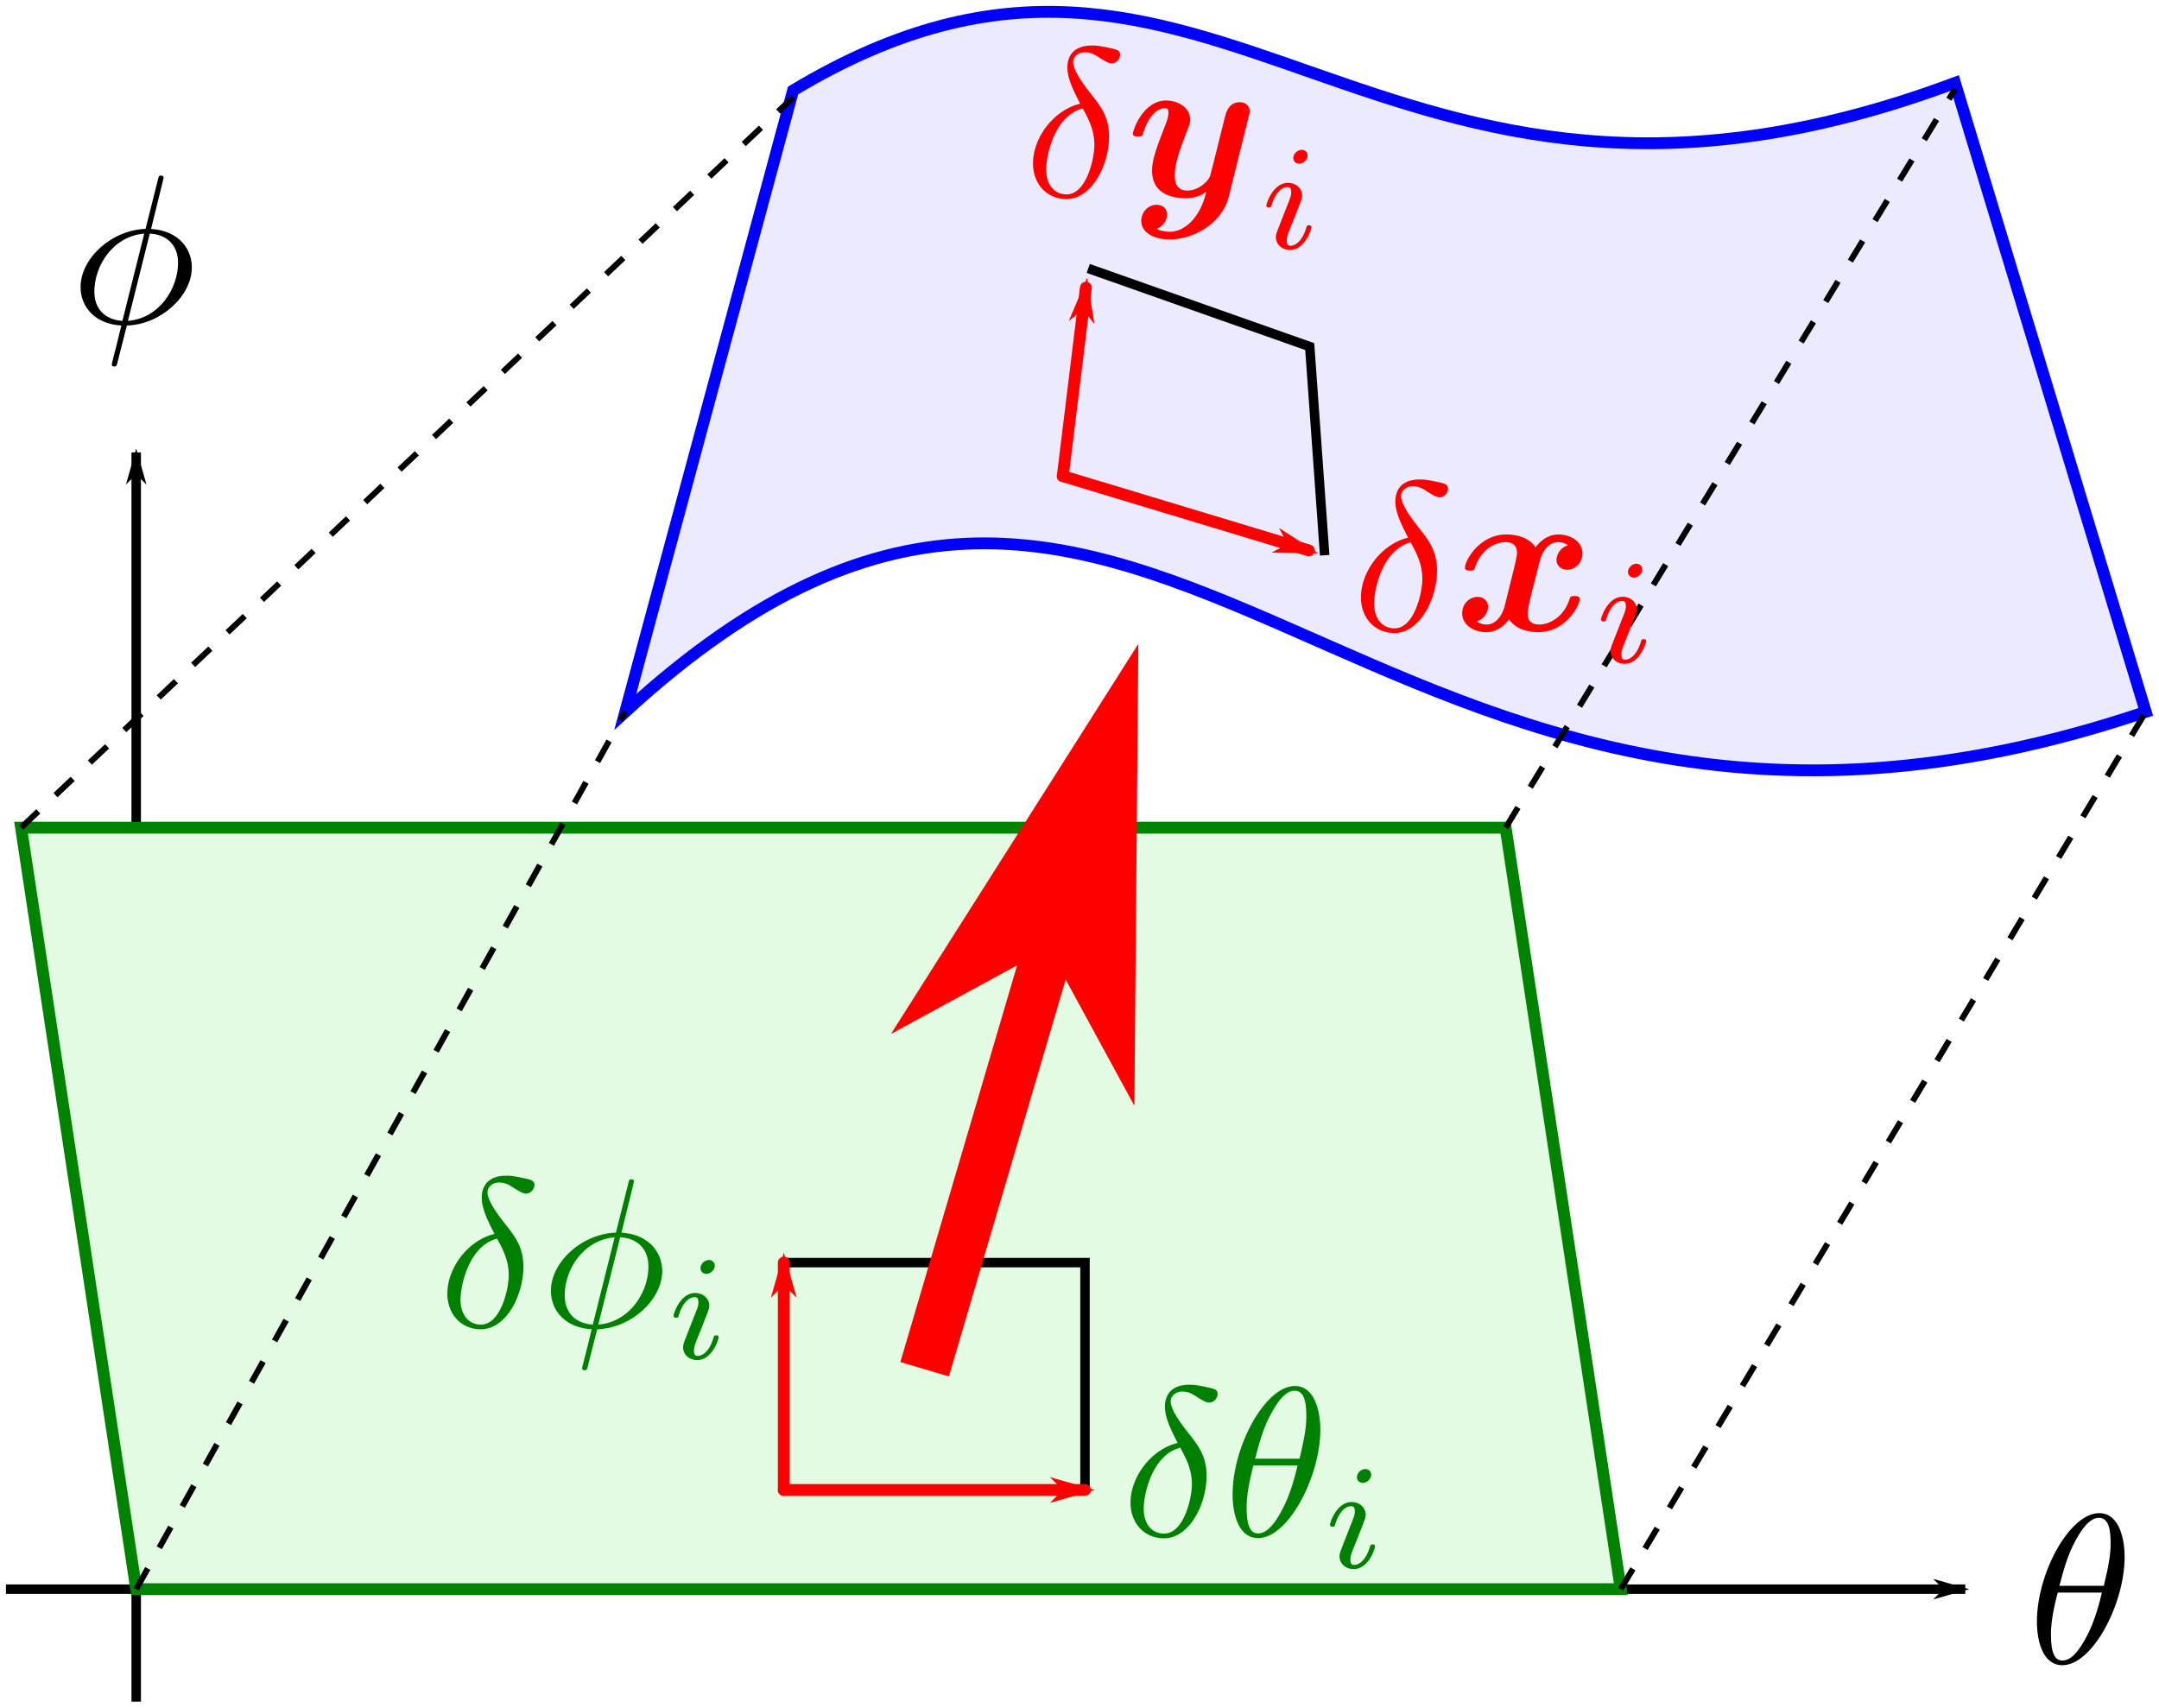 <svg width="182.286" height="144.19" xmlns="http://www.w3.org/2000/svg">
<defs>
<marker id="a" overflow="visible" orient="auto">
<path d="m-10 0-4 4L0 0l-14-4z" fill-rule="evenodd" stroke="#000" stroke-width=".8pt"/>
</marker>
<marker id="b" overflow="visible" orient="auto">
<path d="m-10 0-4 4L0 0l-14-4z" fill-rule="evenodd" stroke="#000" stroke-width=".8pt"/>
</marker>
<marker id="c" overflow="visible" orient="auto">
<path d="m-4 0-2 2 7-2-7-2z" fill="red" fill-rule="evenodd" stroke="red" stroke-width=".4pt"/>
</marker>
<marker id="d" overflow="visible" orient="auto">
<path d="m-4 0-2 2 7-2-7-2z" fill="red" fill-rule="evenodd" stroke="red" stroke-width=".4pt"/>
</marker>
<marker id="e" overflow="visible" orient="auto">
<path d="m-4 0-2 2 7-2-7-2z" fill="red" fill-rule="evenodd" stroke="red" stroke-width=".4pt"/>
</marker>
<marker id="f" overflow="visible" orient="auto">
<path d="m-4 0-2 2 7-2-7-2z" fill="red" fill-rule="evenodd" stroke="red" stroke-width=".4pt"/>
</marker>
</defs>
<g color="#000">
<path d="M.5 134.19h165.431" fill="none" marker-end="url(#a)" stroke="#000" stroke-width=".8" style="isolation:auto;mix-blend-mode:normal"/>
<path d="M11.5 143.69V38.208" fill="none" marker-end="url(#b)" stroke="#000" stroke-width=".8" style="isolation:auto;mix-blend-mode:normal"/>
<path d="M1.779 69.891h125.343l9.721 64.299H11.5z" fill="#e2fbe2" stroke="#008400" style="isolation:auto;mix-blend-mode:normal"/>
<path d="M66.96 7.641c35.882-21.543 48.583 17.844 98.103-.64l16.104 53.11c-66.472 22.431-83.522-41.19-128.374 0z" fill="#ebeaff" stroke="#00f" style="isolation:auto;mix-blend-mode:normal"/>
</g>
<g fill="none" color="#000">
<path d="m91.88 22.666 18.701 6.6 1.262 17.62" stroke="#000" stroke-width=".8" style="isolation:auto;mix-blend-mode:normal"/>
<path d="m89.73 40.203 20.776 6.278" marker-end="url(#c)" stroke="red" stroke-linecap="round" style="isolation:auto;mix-blend-mode:normal"/>
<path d="m89.73 40.203 1.952-15.911" marker-end="url(#d)" stroke="red" stroke-linecap="round" style="isolation:auto;mix-blend-mode:normal"/>
<path d="M66.176 106.616h25.431v19.2" stroke="#000" stroke-width=".8" style="isolation:auto;mix-blend-mode:normal"/>
<path d="M66.176 125.816h25.431" marker-end="url(#e)" stroke="red" stroke-linecap="round" style="isolation:auto;mix-blend-mode:normal"/>
<path d="M66.176 125.816v-19.2" marker-end="url(#f)" stroke="red" stroke-linecap="round" style="isolation:auto;mix-blend-mode:normal"/>
<g stroke="#000" stroke-dasharray="2, 2" stroke-width=".5">
<path d="m11.5 134.19 41.293-74.08M1.779 69.891l65.18-61.67M127.122 69.891l37.942-62.367M136.843 134.19l44.324-74.079" style="isolation:auto;mix-blend-mode:normal"/>
</g>
</g>
<g stroke-linejoin="round" stroke-miterlimit="100000" stroke-width="1.5">
<path d="M179.385 131.447c0-1.184-.323-3.676-2.152-3.676-2.493 0-5.254 5.057-5.254 9.163 0 1.686.52 3.677 2.152 3.677 2.528 0 5.254-5.147 5.254-9.164zm-5.505 2.457c.304-1.148.663-2.583 1.38-3.856.485-.878 1.148-1.883 1.955-1.883.879 0 .986 1.148.986 2.17 0 .879-.143 1.793-.573 3.569zm3.586.574c-.197.825-.574 2.349-1.255 3.64-.628 1.22-1.31 2.098-2.08 2.098-.592 0-.969-.52-.969-2.188 0-.753.108-1.793.574-3.55zM13.76 15.258c0-.036.053-.233.053-.251 0-.018 0-.18-.215-.18-.18 0-.197.055-.269.36l-1.04 4.142c-2.851.09-5.487 2.474-5.487 4.913 0 1.704 1.255 3.12 3.443 3.246-.144.556-.27 1.13-.413 1.686-.215.843-.394 1.524-.394 1.578 0 .18.125.197.215.197s.126-.018.18-.072c.035-.035.143-.466.197-.717l.681-2.672c2.887-.09 5.487-2.51 5.487-4.913 0-1.417-.95-3.067-3.443-3.246zm-3.426 11.836c-1.076-.054-2.367-.682-2.367-2.475 0-2.152 1.543-4.663 4.215-4.896zm2.314-7.37c1.363.07 2.385.896 2.385 2.474 0 2.116-1.542 4.68-4.232 4.896z"/>
</g>
<g fill="red">
<g fill="green" stroke-linejoin="round" stroke-miterlimit="100000" stroke-width="1.5">
<path d="M99.433 121.844c-2.242.538-3.981 2.87-3.981 5.04 0 1.72 1.147 3.012 2.833 3.012 2.098 0 3.587-2.816 3.587-5.29 0-1.632-.718-2.529-1.327-3.336-.646-.807-1.704-2.152-1.704-2.94 0-.395.359-.826.986-.826.538 0 .897.233 1.273.484.36.216.718.449.987.449.448 0 .717-.43.717-.718 0-.394-.287-.448-.932-.591-.933-.198-1.184-.198-1.47-.198-1.4 0-2.045.772-2.045 1.847 0 .969.52 1.973 1.076 3.067zm.215.395c.448.824.986 1.793.986 3.084 0 1.184-.681 4.178-2.349 4.178-.986 0-1.722-.753-1.722-2.116 0-1.13.664-4.5 3.085-5.146zM111.477 120.714c0-1.184-.323-3.676-2.152-3.676-2.493 0-5.254 5.057-5.254 9.163 0 1.686.52 3.677 2.152 3.677 2.528 0 5.254-5.147 5.254-9.164zm-5.505 2.457c.305-1.148.663-2.583 1.38-3.856.485-.878 1.148-1.883 1.955-1.883.879 0 .986 1.148.986 2.17 0 .879-.143 1.793-.573 3.569zm3.586.574c-.197.825-.574 2.349-1.255 3.64-.628 1.22-1.31 2.098-2.08 2.098-.592 0-.969-.52-.969-2.188 0-.753.108-1.793.574-3.55zM115.771 124.525a.48.48 0 0 0-.502-.477c-.34 0-.703.326-.703.69 0 .214.163.477.502.477.364 0 .703-.351.703-.69zm-2.56 6.377c-.051.163-.114.314-.114.527 0 .59.502 1.067 1.193 1.067 1.255 0 1.807-1.732 1.807-1.92 0-.164-.163-.164-.2-.164-.176 0-.189.076-.239.214-.289 1.004-.841 1.519-1.33 1.519-.252 0-.314-.164-.314-.44 0-.288.087-.527.2-.803.126-.339.264-.678.402-1.004.113-.302.565-1.444.615-1.595a1.51 1.51 0 0 0 .076-.401c0-.59-.503-1.067-1.193-1.067-1.243 0-1.82 1.707-1.82 1.92 0 .164.176.164.213.164.176 0 .189-.063.226-.201.327-1.08.879-1.532 1.343-1.532.201 0 .314.1.314.44 0 .288-.075.477-.389 1.255zM41.752 104.193c-2.241.538-3.981 2.87-3.981 5.04 0 1.72 1.148 3.012 2.833 3.012 2.099 0 3.587-2.816 3.587-5.29 0-1.632-.717-2.529-1.327-3.336-.646-.807-1.704-2.152-1.704-2.94 0-.395.359-.826.987-.826.538 0 .896.233 1.273.484.359.216.717.449.986.449.448 0 .717-.43.717-.718 0-.394-.286-.448-.932-.591-.933-.198-1.184-.198-1.47-.198-1.4 0-2.045.772-2.045 1.847 0 .969.52 1.973 1.076 3.067zm.215.395c.449.824.987 1.793.987 3.084 0 1.184-.682 4.178-2.35 4.178-.986 0-1.721-.753-1.721-2.116 0-1.13.663-4.5 3.084-5.146zM53.473 100.014c0-.036.054-.233.054-.251 0-.018 0-.18-.215-.18-.18 0-.197.055-.269.36l-1.04 4.142c-2.851.09-5.488 2.474-5.488 4.913 0 1.704 1.256 3.12 3.444 3.246-.144.556-.27 1.13-.413 1.686-.215.843-.394 1.524-.394 1.578 0 .18.125.197.215.197s.125-.018.18-.072c.035-.035.143-.466.196-.717l.682-2.672c2.887-.09 5.487-2.51 5.487-4.913 0-1.417-.95-3.067-3.443-3.246zm-3.425 11.836c-1.076-.054-2.367-.682-2.367-2.475 0-2.152 1.542-4.663 4.214-4.896zm2.314-7.37c1.362.07 2.385.896 2.385 2.474 0 2.116-1.543 4.68-4.232 4.896zM60.35 106.873a.48.48 0 0 0-.503-.477c-.339 0-.703.326-.703.69 0 .214.164.477.502.477.364 0 .703-.351.703-.69zm-2.561 6.377c-.05.163-.113.314-.113.527 0 .59.502 1.067 1.192 1.067 1.255 0 1.808-1.732 1.808-1.92 0-.164-.163-.164-.201-.164-.176 0-.188.076-.239.214-.288 1.004-.84 1.519-1.33 1.519-.251 0-.314-.164-.314-.44 0-.288.088-.527.2-.803.126-.339.264-.678.403-1.004.113-.302.564-1.444.615-1.595a1.51 1.51 0 0 0 .075-.401c0-.59-.502-1.067-1.193-1.067-1.242 0-1.82 1.707-1.82 1.92 0 .164.176.164.214.164.175 0 .188-.063.226-.201.326-1.08.878-1.532 1.343-1.532.2 0 .314.1.314.44 0 .288-.076.477-.39 1.255z"/>
</g>
<path d="m96.112 54.368-20.89 32.94 10.654-5.795-9.857 33.503 4.096 1.21 9.86-33.513 5.8 10.658z" color="#000" style="isolation:auto;mix-blend-mode:normal;text-decoration-color:#000;text-decoration-line:none;text-decoration-style:solid;text-indent:0;text-transform:none;white-space:normal"/>
</g>
<g fill="red" color="#000">
<path d="M118.887 45.401c-2.242.538-3.981 2.87-3.981 5.04 0 1.72 1.148 3.012 2.833 3.012 2.098 0 3.587-2.816 3.587-5.29 0-1.632-.717-2.529-1.327-3.336-.646-.807-1.704-2.152-1.704-2.94 0-.395.359-.826.987-.826.538 0 .896.233 1.273.484.358.216.717.449.986.449.448 0 .717-.43.717-.718 0-.394-.287-.448-.932-.591-.933-.198-1.184-.198-1.47-.198-1.4 0-2.045.772-2.045 1.848 0 .968.52 1.972 1.076 3.066zm.215.395c.449.824.986 1.793.986 3.084 0 1.184-.68 4.178-2.349 4.178-.986 0-1.721-.753-1.721-2.116 0-1.13.663-4.5 3.084-5.146zM132.384 46.047a1.34 1.34 0 0 0-.968 1.237c0 .395.304.825.896.825.628 0 1.291-.52 1.291-1.398 0-.95-.95-1.579-2.044-1.579-1.022 0-1.686.772-1.919 1.094-.448-.753-1.452-1.094-2.474-1.094-2.26 0-3.48 2.206-3.48 2.798 0 .251.27.251.431.251.215 0 .34 0 .412-.233.52-1.632 1.812-2.17 2.547-2.17.681 0 1.004.323 1.004.897 0 .34-.25 1.327-.412 1.972l-.61 2.457c-.269 1.094-.915 1.632-1.524 1.632-.09 0-.502 0-.861-.27a1.34 1.34 0 0 0 .968-1.236c0-.395-.305-.825-.896-.825-.628 0-1.292.52-1.292 1.398 0 .95.95 1.578 2.045 1.578 1.022 0 1.685-.77 1.919-1.093.448.753 1.452 1.093 2.474 1.093 2.26 0 3.48-2.205 3.48-2.797 0-.251-.27-.251-.431-.251-.215 0-.34 0-.413.233-.52 1.632-1.81 2.17-2.546 2.17-.681 0-1.004-.323-1.004-.897 0-.376.233-1.327.394-1.99.126-.467.538-2.152.628-2.44.269-1.075.897-1.631 1.524-1.631.09 0 .502 0 .861.269zM138.656 48.082a.48.48 0 0 0-.502-.477c-.339 0-.703.326-.703.69 0 .214.163.477.502.477.364 0 .703-.351.703-.69zm-2.56 6.377c-.051.163-.114.314-.114.527 0 .59.502 1.067 1.193 1.067 1.255 0 1.807-1.732 1.807-1.92 0-.164-.163-.164-.2-.164-.176 0-.189.076-.239.214-.289 1.004-.841 1.519-1.33 1.519-.252 0-.314-.164-.314-.44 0-.288.088-.527.2-.803.126-.339.264-.678.402-1.004.113-.302.565-1.444.615-1.595a1.51 1.51 0 0 0 .076-.401c0-.59-.503-1.067-1.193-1.067-1.243 0-1.82 1.707-1.82 1.92 0 .164.176.164.213.164.176 0 .189-.063.226-.201.327-1.08.879-1.532 1.343-1.532.201 0 .314.1.314.44 0 .288-.075.477-.389 1.255zM91.198 8.757c-2.241.538-3.98 2.87-3.98 5.04 0 1.72 1.147 3.012 2.833 3.012 2.098 0 3.586-2.816 3.586-5.29 0-1.632-.717-2.529-1.327-3.336-.645-.807-1.703-2.152-1.703-2.94 0-.395.358-.826.986-.826.538 0 .897.233 1.273.484.359.216.717.449.986.449.449 0 .718-.43.718-.718 0-.394-.287-.448-.933-.591-.932-.198-1.183-.198-1.47-.198-1.399 0-2.045.772-2.045 1.848 0 .968.52 1.972 1.076 3.066zm.216.395c.448.824.986 1.793.986 3.084 0 1.184-.682 4.178-2.35 4.178-.986 0-1.72-.753-1.72-2.116 0-1.13.663-4.5 3.084-5.146zM105.43 9.833c.09-.323.09-.359.09-.412 0-.395-.287-.79-.843-.79-.933 0-1.148.843-1.273 1.328l-.467 1.865c-.215.86-.556 2.241-.753 2.976-.09.395-.645.825-.7.861-.196.126-.627.43-1.219.43-1.058 0-1.076-.896-1.076-1.309 0-1.093.556-2.492 1.058-3.783.18-.467.234-.592.234-.897 0-1.04-1.04-1.614-2.027-1.614-1.9 0-2.797 2.439-2.797 2.798 0 .25.269.25.43.25.215 0 .34 0 .413-.233.591-1.99 1.578-2.17 1.847-2.17.125 0 .304 0 .304.377 0 .413-.197.879-.304 1.166-.7 1.793-1.076 2.815-1.076 3.73 0 2.044 1.793 2.331 2.85 2.331.45 0 1.059-.072 1.722-.538-.502 2.206-1.847 3.371-3.084 3.371-.233 0-.735-.035-1.094-.25.574-.234.86-.718.86-1.202 0-.646-.52-.825-.878-.825-.663 0-1.29.574-1.29 1.363 0 .914.95 1.56 2.402 1.56 2.062 0 4.43-1.38 4.985-3.604zM110.399 13.132a.48.48 0 0 0-.502-.477c-.34 0-.703.326-.703.69 0 .214.163.477.502.477.364 0 .703-.351.703-.69zm-2.56 6.377c-.051.163-.114.314-.114.527 0 .59.502 1.067 1.193 1.067 1.255 0 1.807-1.732 1.807-1.92 0-.164-.163-.164-.2-.164-.176 0-.189.076-.239.214-.289 1.004-.841 1.519-1.33 1.519-.252 0-.314-.164-.314-.44 0-.288.088-.527.2-.803.126-.339.264-.678.402-1.004.113-.302.565-1.444.615-1.595a1.51 1.51 0 0 0 .076-.401c0-.59-.503-1.067-1.193-1.067-1.243 0-1.82 1.707-1.82 1.92 0 .164.176.164.213.164.176 0 .189-.063.226-.201.327-1.08.879-1.532 1.343-1.532.201 0 .314.1.314.44 0 .288-.075.477-.389 1.255z" style="isolation:auto;mix-blend-mode:normal"/>
</g>
</svg>
